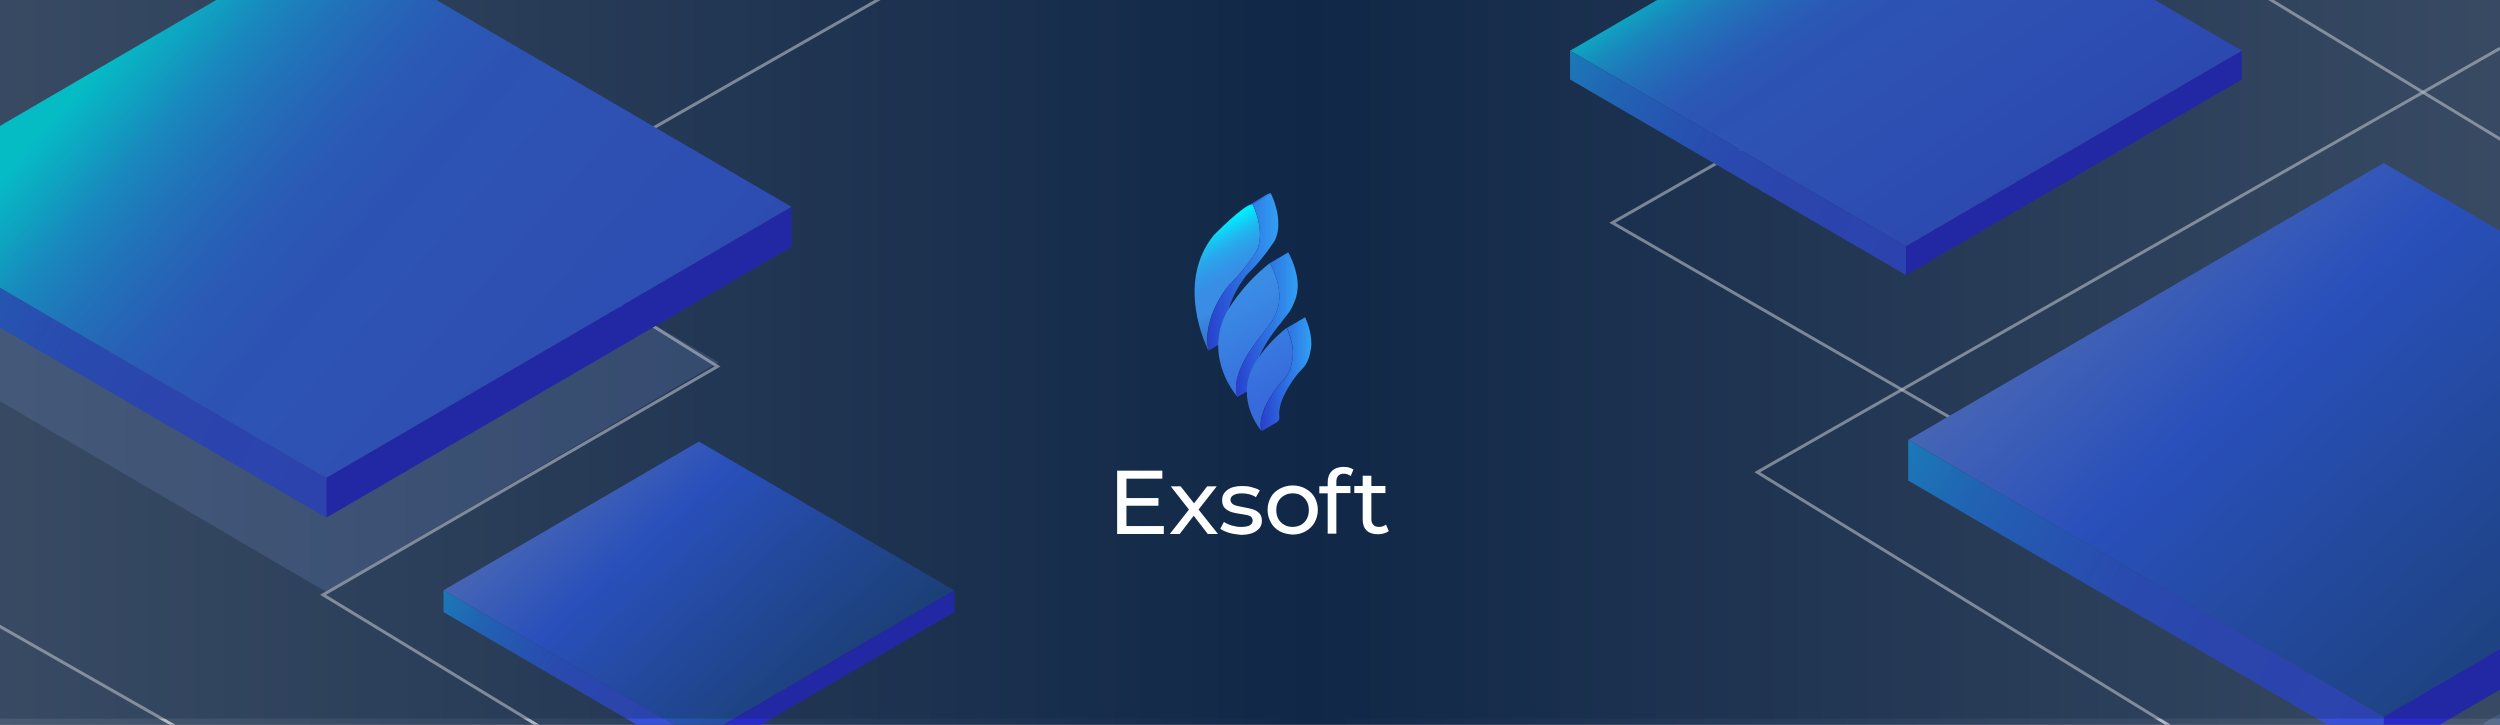 <svg width="414" height="120" viewBox="0 0 414 120" fill="none" xmlns="http://www.w3.org/2000/svg">
<rect x="0" y="0" width="414" height="120" fill="#333333" stroke="none"/>
<g clip-path="url(#clip0_2018_2433)">
<rect width="414" height="120" fill="url(#paint0_linear_2018_2433)"/>
<path opacity="0.6" d="M194.403 -28L49 54.962" stroke="white" stroke-width="0.5" stroke-miterlimit="10"/>
<path opacity="0.6" d="M414 8L291 78.197L385 136" stroke="white" stroke-width="0.5" stroke-miterlimit="10"/>
<path opacity="0.3" d="M-11 60.002L53.998 98L119 60.002L53.998 22L-11 60.002Z" fill="#839EDE"/>
<path opacity="0.3" d="M322.73 73.31L380.983 107.234L439.231 73.31L380.983 39.39L322.73 73.31Z" fill="#839EDE"/>
<path opacity="0.3" d="M411.178 119.829L529.951 189L648.725 119.829L529.951 50.659L411.178 119.829Z" fill="#839EDE"/>
<path opacity="0.6" d="M369.5 -4L499.559 74.981L407.563 128.6L99.5 126.5L53.5 98.5L118.824 60.679L31.45 6L-70 63.847L56.348 135.857" stroke="white" stroke-width="0.5" stroke-miterlimit="10"/>
<path d="M-23.029 34.261L54.026 79.138L131.085 34.261L54.026 -10.615L-23.029 34.261Z" fill="url(#paint1_linear_2018_2433)"/>
<path d="M54.026 85.736L131.085 40.859V34.262L54.026 79.139V85.736Z" fill="url(#paint2_linear_2018_2433)"/>
<path d="M-23.029 40.859L54.026 85.736V79.139L-23.029 34.262V40.859Z" fill="url(#paint3_linear_2018_2433)"/>
<path d="M73.446 97.75L115.735 122.377L158.029 97.75L115.735 73.119L73.446 97.75Z" fill="url(#paint4_linear_2018_2433)"/>
<path d="M115.735 126L158.029 101.369V97.751L115.735 122.378V126Z" fill="url(#paint5_linear_2018_2433)"/>
<path d="M73.446 101.369L115.735 126V122.378L73.446 97.751V101.369Z" fill="url(#paint6_linear_2018_2433)"/>
<path opacity="0.6" d="M345.663 -8L267 36.886L394.704 110.529" stroke="white" stroke-width="0.5" stroke-miterlimit="10"/>
<path d="M260 8.399L315.631 40.797L371.261 8.399L315.631 -24L260 8.399Z" fill="url(#paint7_linear_2018_2433)"/>
<path d="M315.631 45.559L371.262 13.16V8.399L315.631 40.798V45.559Z" fill="url(#paint8_linear_2018_2433)"/>
<path d="M260 13.16L315.631 45.559V40.798L260 8.399V13.16Z" fill="url(#paint9_linear_2018_2433)"/>
<path opacity="0.6" d="M-131 79.772L14.399 162.735" stroke="white" stroke-miterlimit="10"/>
<path d="M316 72.847L394.726 118.695L473.447 72.847L394.726 27L316 72.847Z" fill="url(#paint10_linear_2018_2433)"/>
<path d="M394.726 125.432L473.448 79.585V72.847L394.726 118.695V125.432Z" fill="url(#paint11_linear_2018_2433)"/>
<path d="M316 79.585L394.726 125.432V118.695L316 72.847V79.585Z" fill="url(#paint12_linear_2018_2433)"/>
<rect x="-9" width="432" height="119" fill="#132642" fill-opacity="0.3"/>
<path d="M207.393 33.779C207.505 34.005 209.67 38.301 208.051 41.645C207.957 41.794 206.145 44.664 203.559 47.169C203.523 47.146 198.928 52.526 200.127 58.081C199.85 57.526 194.579 46.957 200.968 38.982C201.214 38.734 205.845 34.014 207.389 33.779H207.393Z" fill="url(#paint13_linear_2018_2433)"/>
<path d="M211.679 37.221C211.679 37.176 211.679 37.127 211.679 37.082C211.679 36.982 211.679 36.888 211.679 36.788C211.679 36.739 211.674 36.689 211.67 36.639C211.67 36.617 211.67 36.599 211.67 36.576C211.67 36.549 211.67 36.522 211.67 36.495C211.665 36.396 211.656 36.296 211.648 36.197C211.643 36.129 211.634 36.066 211.625 36.003C211.625 35.985 211.625 35.962 211.621 35.944C211.621 35.926 211.621 35.908 211.616 35.89C211.603 35.786 211.589 35.683 211.571 35.579C211.563 35.516 211.549 35.457 211.54 35.394C211.54 35.371 211.531 35.344 211.527 35.322C211.527 35.299 211.518 35.281 211.518 35.258C211.495 35.141 211.473 35.028 211.451 34.915C211.442 34.879 211.433 34.843 211.424 34.812C211.415 34.776 211.406 34.739 211.397 34.703C211.388 34.658 211.375 34.608 211.366 34.563C211.339 34.455 211.312 34.351 211.281 34.252C211.281 34.238 211.272 34.22 211.267 34.207C211.267 34.207 211.267 34.198 211.267 34.193C211.227 34.053 211.187 33.922 211.146 33.792C211.142 33.774 211.137 33.76 211.133 33.746C211.111 33.679 211.093 33.62 211.07 33.557C211.048 33.494 211.026 33.422 211.003 33.358C210.994 33.34 210.99 33.322 210.985 33.304C210.95 33.196 210.909 33.101 210.874 33.006C210.86 32.97 210.847 32.93 210.833 32.898C210.833 32.889 210.824 32.88 210.82 32.871C210.811 32.844 210.797 32.821 210.789 32.794C210.757 32.713 210.721 32.636 210.695 32.564C210.681 32.532 210.672 32.505 210.659 32.478C210.65 32.456 210.641 32.433 210.632 32.411C210.618 32.384 210.614 32.37 210.601 32.347C210.569 32.28 210.542 32.221 210.52 32.172C210.507 32.144 210.498 32.126 210.489 32.108C210.462 32.054 210.444 32.018 210.435 32L207.402 33.778C207.402 33.778 207.433 33.837 207.455 33.886C207.464 33.904 207.473 33.927 207.482 33.945C207.505 33.995 207.536 34.058 207.563 34.126C207.581 34.166 207.598 34.207 207.621 34.257C207.634 34.284 207.643 34.311 207.657 34.342C207.688 34.414 207.719 34.491 207.751 34.572C207.76 34.599 207.773 34.622 207.782 34.649C207.8 34.69 207.818 34.739 207.836 34.785C207.871 34.879 207.907 34.979 207.947 35.082C207.974 35.164 208.006 35.249 208.032 35.335C208.055 35.398 208.073 35.457 208.095 35.52C208.14 35.669 208.189 35.818 208.234 35.98C208.234 35.994 208.243 36.012 208.247 36.026C208.288 36.17 208.328 36.323 208.364 36.477C208.373 36.513 208.381 36.549 208.39 36.585C208.426 36.752 208.462 36.919 208.493 37.095C208.493 37.118 208.502 37.145 208.507 37.167C208.538 37.348 208.565 37.533 208.587 37.718C208.587 37.736 208.587 37.759 208.592 37.777C208.614 37.966 208.632 38.156 208.641 38.35C208.641 38.372 208.641 38.39 208.641 38.413C208.65 38.607 208.654 38.801 208.65 38.995C208.65 39.018 208.65 39.04 208.65 39.058C208.645 39.257 208.632 39.456 208.61 39.654C208.61 39.672 208.61 39.69 208.605 39.704C208.583 39.907 208.547 40.11 208.507 40.308C208.507 40.327 208.502 40.34 208.498 40.358C208.458 40.552 208.399 40.742 208.341 40.931C208.328 40.967 208.319 41.003 208.305 41.035C208.234 41.238 208.158 41.437 208.059 41.631C207.965 41.78 206.153 44.65 203.567 47.155C203.567 47.155 203.545 47.173 203.518 47.204C203.509 47.213 203.505 47.222 203.496 47.231C203.464 47.263 203.429 47.308 203.384 47.362C203.375 47.376 203.366 47.38 203.357 47.394C203.299 47.466 203.232 47.547 203.16 47.647C203.142 47.669 203.124 47.696 203.107 47.719C203.044 47.804 202.972 47.899 202.901 48.003C202.878 48.035 202.856 48.066 202.834 48.098C202.74 48.233 202.641 48.373 202.538 48.531C202.52 48.558 202.503 48.585 202.485 48.612C202.426 48.703 202.368 48.793 202.306 48.892C202.288 48.919 202.27 48.951 202.256 48.978C202.113 49.208 201.966 49.452 201.818 49.718C201.809 49.736 201.796 49.754 201.787 49.772C201.63 50.052 201.478 50.354 201.326 50.67C201.308 50.706 201.29 50.738 201.272 50.779C201.25 50.824 201.236 50.873 201.214 50.914C201.062 51.239 200.919 51.582 200.784 51.938C200.767 51.979 200.749 52.02 200.735 52.06C200.731 52.074 200.726 52.092 200.717 52.11C200.65 52.299 200.588 52.493 200.525 52.692C200.489 52.8 200.453 52.9 200.422 53.008C200.422 53.017 200.418 53.031 200.413 53.039C200.4 53.089 200.386 53.143 200.373 53.193C200.324 53.378 200.27 53.559 200.23 53.748C200.216 53.807 200.207 53.865 200.194 53.924C200.18 53.987 200.167 54.05 200.154 54.114C200.136 54.195 200.118 54.276 200.104 54.357C200.073 54.533 200.046 54.709 200.024 54.89C200.024 54.917 200.019 54.94 200.015 54.967C200.015 54.994 200.01 55.016 200.006 55.043C199.997 55.138 199.984 55.233 199.975 55.332C199.961 55.468 199.957 55.603 199.948 55.738C199.948 55.819 199.943 55.896 199.943 55.977C199.943 55.991 199.943 56.009 199.943 56.023C199.943 56.045 199.943 56.068 199.943 56.09C199.943 56.208 199.943 56.325 199.943 56.442C199.943 56.542 199.952 56.636 199.957 56.736C199.961 56.835 199.97 56.93 199.979 57.029C199.988 57.124 199.997 57.214 200.01 57.309C200.019 57.395 200.033 57.48 200.046 57.566C200.06 57.652 200.073 57.738 200.091 57.823C200.104 57.904 200.122 57.986 200.14 58.067L203.174 56.289C203.098 55.941 203.048 55.594 203.013 55.251C202.981 54.912 202.968 54.578 202.972 54.245C202.972 54.231 202.972 54.213 202.972 54.199C202.977 53.883 202.999 53.572 203.035 53.265C203.035 53.238 203.039 53.215 203.044 53.188C203.08 52.9 203.124 52.615 203.178 52.336C203.192 52.272 203.205 52.209 203.214 52.146C203.268 51.898 203.326 51.659 203.393 51.419C203.406 51.37 203.42 51.316 203.433 51.266C203.469 51.149 203.509 51.036 203.545 50.918C203.608 50.724 203.67 50.526 203.737 50.336C203.76 50.278 203.782 50.223 203.804 50.165C203.939 49.808 204.082 49.47 204.234 49.145C204.27 49.064 204.31 48.978 204.346 48.897C204.498 48.585 204.65 48.278 204.807 47.998C204.816 47.98 204.825 47.962 204.838 47.944C204.986 47.678 205.133 47.43 205.276 47.2C205.353 47.073 205.433 46.952 205.509 46.834C205.527 46.807 205.545 46.78 205.563 46.753C205.666 46.595 205.764 46.451 205.858 46.32C205.88 46.284 205.903 46.257 205.93 46.22C206.001 46.121 206.073 46.026 206.135 45.941C206.153 45.918 206.176 45.891 206.194 45.864C206.27 45.769 206.337 45.683 206.39 45.611C206.404 45.598 206.408 45.589 206.422 45.575C206.467 45.521 206.502 45.48 206.529 45.444C206.538 45.435 206.547 45.422 206.556 45.417C206.583 45.386 206.605 45.367 206.605 45.367C209.191 42.863 210.999 39.992 211.097 39.844C211.106 39.825 211.115 39.807 211.12 39.794C211.191 39.645 211.254 39.492 211.308 39.338C211.316 39.306 211.325 39.275 211.339 39.248C211.352 39.212 211.361 39.176 211.375 39.144C211.393 39.081 211.415 39.022 211.437 38.959C211.473 38.842 211.5 38.724 211.527 38.607C211.527 38.593 211.527 38.584 211.536 38.571C211.536 38.553 211.54 38.539 211.545 38.521C211.563 38.44 211.58 38.354 211.594 38.273C211.612 38.169 211.625 38.066 211.639 37.962C211.639 37.948 211.639 37.93 211.643 37.916C211.643 37.898 211.643 37.885 211.648 37.867C211.656 37.795 211.665 37.727 211.67 37.655C211.679 37.556 211.683 37.456 211.688 37.357C211.688 37.325 211.688 37.298 211.688 37.267C211.688 37.244 211.688 37.221 211.688 37.203L211.679 37.221Z" fill="url(#paint14_linear_2018_2433)"/>
<path d="M210.296 43.568C210.421 43.789 212.788 48.013 211.455 51.443C210.52 53.853 210.162 53.645 209.084 55.279C208.802 55.599 203.482 61.728 204.936 65.735C204.659 65.415 199.375 59.336 203.008 51.939C203.129 51.709 205.455 47.336 210.296 43.559V43.568Z" fill="url(#paint15_linear_2018_2433)"/>
<path d="M214.892 47.664C214.892 47.57 214.896 47.479 214.896 47.385C214.896 47.29 214.896 47.2 214.896 47.109C214.896 47.087 214.896 47.06 214.896 47.037C214.896 47.019 214.896 47.001 214.896 46.983C214.896 46.929 214.896 46.879 214.887 46.825C214.883 46.73 214.874 46.635 214.865 46.545C214.861 46.495 214.852 46.441 214.847 46.392C214.847 46.369 214.847 46.351 214.838 46.328C214.838 46.301 214.834 46.279 214.829 46.252C214.816 46.153 214.802 46.058 214.789 45.959C214.78 45.886 214.767 45.819 214.753 45.751C214.753 45.733 214.749 45.715 214.744 45.697C214.744 45.683 214.74 45.665 214.735 45.652C214.713 45.543 214.695 45.435 214.668 45.331C214.655 45.273 214.641 45.214 214.628 45.151C214.623 45.124 214.615 45.096 214.61 45.069C214.606 45.047 214.601 45.02 214.592 44.997C214.561 44.871 214.529 44.749 214.494 44.632C214.489 44.609 214.48 44.587 214.471 44.564C214.458 44.523 214.449 44.483 214.436 44.442C214.418 44.374 214.395 44.307 214.377 44.243C214.359 44.185 214.342 44.131 214.324 44.077C214.306 44.018 214.288 43.964 214.266 43.905C214.257 43.873 214.243 43.842 214.234 43.81C214.212 43.747 214.189 43.693 214.167 43.63C214.14 43.553 214.109 43.476 214.082 43.4C214.073 43.377 214.064 43.35 214.055 43.332C214.042 43.291 214.024 43.26 214.011 43.224C213.957 43.093 213.908 42.971 213.854 42.853C213.845 42.826 213.832 42.799 213.818 42.772C213.805 42.745 213.796 42.727 213.787 42.7C213.756 42.637 213.729 42.578 213.702 42.515C213.675 42.461 213.653 42.407 213.626 42.357C213.599 42.303 213.577 42.258 213.554 42.213C213.541 42.186 213.527 42.154 213.514 42.131C213.505 42.113 213.5 42.104 213.492 42.091C213.46 42.032 213.438 41.992 213.415 41.946C213.402 41.924 213.393 41.906 213.384 41.888C213.357 41.838 213.339 41.806 213.33 41.793L210.297 43.571C210.297 43.571 210.324 43.621 210.351 43.67C210.36 43.684 210.369 43.706 210.378 43.72C210.4 43.761 210.427 43.81 210.458 43.869C210.476 43.905 210.498 43.946 210.516 43.986C210.539 44.031 210.565 44.081 210.588 44.135C210.61 44.185 210.637 44.239 210.664 44.293C210.691 44.352 210.718 44.41 210.749 44.478C210.771 44.528 210.794 44.582 210.816 44.632C210.865 44.749 210.919 44.871 210.973 45.002C210.995 45.06 211.022 45.119 211.044 45.182C211.071 45.254 211.102 45.336 211.129 45.412C211.161 45.503 211.196 45.593 211.228 45.688C211.246 45.742 211.263 45.8 211.286 45.859C211.326 45.977 211.362 46.098 211.402 46.225C211.416 46.265 211.429 46.306 211.438 46.351C211.487 46.518 211.532 46.685 211.572 46.861C211.577 46.888 211.586 46.915 211.59 46.942C211.63 47.123 211.671 47.303 211.706 47.488C211.706 47.506 211.711 47.525 211.715 47.547C211.747 47.737 211.778 47.926 211.8 48.125C211.8 48.147 211.805 48.165 211.809 48.188C211.832 48.382 211.845 48.581 211.854 48.779C211.854 48.797 211.854 48.815 211.854 48.833C211.863 49.045 211.863 49.258 211.854 49.47C211.854 49.474 211.854 49.479 211.854 49.483C211.845 49.691 211.827 49.903 211.796 50.11C211.796 50.133 211.791 50.151 211.787 50.174C211.76 50.368 211.72 50.566 211.671 50.76C211.662 50.787 211.657 50.819 211.648 50.846C211.595 51.049 211.532 51.257 211.451 51.455C211.38 51.64 211.313 51.803 211.25 51.961C211.232 52.006 211.214 52.047 211.196 52.092C211.147 52.204 211.102 52.308 211.058 52.407C211.04 52.444 211.026 52.475 211.008 52.511C210.941 52.651 210.879 52.778 210.816 52.89C210.803 52.913 210.789 52.935 210.776 52.958C210.718 53.062 210.664 53.152 210.61 53.242C210.601 53.256 210.592 53.27 210.583 53.283C210.534 53.36 210.485 53.437 210.436 53.504C210.422 53.522 210.413 53.536 210.4 53.554C210.36 53.608 210.324 53.662 210.284 53.712C210.266 53.734 210.248 53.757 210.234 53.775C210.199 53.82 210.163 53.865 210.127 53.91C210.109 53.933 210.091 53.956 210.073 53.974C210.029 54.028 209.984 54.082 209.935 54.141C209.876 54.208 209.818 54.28 209.756 54.357C209.742 54.375 209.724 54.398 209.711 54.416C209.666 54.47 209.621 54.529 209.572 54.592C209.55 54.619 209.527 54.651 209.51 54.678C209.465 54.741 209.416 54.804 209.366 54.872C209.344 54.903 209.322 54.93 209.299 54.962C209.228 55.061 209.156 55.169 209.076 55.291C209.058 55.309 209.026 55.346 208.982 55.4C208.964 55.418 208.946 55.445 208.923 55.467C208.883 55.512 208.843 55.562 208.789 55.625C208.762 55.661 208.731 55.697 208.7 55.734C208.646 55.801 208.588 55.873 208.525 55.95C208.485 56 208.445 56.05 208.404 56.104C208.337 56.189 208.27 56.275 208.199 56.37C208.149 56.433 208.105 56.492 208.055 56.559C207.979 56.663 207.899 56.772 207.814 56.884C207.765 56.952 207.715 57.02 207.662 57.092C207.559 57.236 207.456 57.385 207.349 57.543C207.313 57.593 207.281 57.638 207.246 57.692C207.111 57.895 206.973 58.103 206.839 58.319C206.839 58.329 206.83 58.333 206.825 58.342C206.646 58.626 206.467 58.929 206.293 59.236C206.244 59.321 206.203 59.407 206.154 59.488C206.024 59.723 205.903 59.962 205.787 60.206C205.756 60.269 205.725 60.323 205.693 60.386C205.671 60.432 205.657 60.477 205.635 60.526C205.523 60.775 205.416 61.023 205.322 61.276C205.295 61.343 205.264 61.406 205.237 61.474C205.228 61.497 205.223 61.519 205.214 61.542C205.183 61.627 205.161 61.709 205.129 61.794C205.085 61.93 205.036 62.061 204.995 62.196C204.977 62.259 204.964 62.318 204.946 62.381C204.933 62.435 204.919 62.485 204.906 62.539C204.892 62.598 204.874 62.657 204.861 62.72C204.83 62.864 204.798 63.008 204.772 63.153C204.763 63.198 204.758 63.243 204.749 63.293C204.749 63.311 204.745 63.329 204.74 63.343C204.736 63.379 204.727 63.415 204.722 63.451C204.709 63.55 204.7 63.649 204.691 63.744C204.687 63.821 204.682 63.893 204.678 63.97C204.678 64.033 204.678 64.096 204.673 64.155C204.673 64.155 204.673 64.155 204.673 64.159C204.673 64.159 204.673 64.164 204.673 64.168C204.673 64.236 204.673 64.299 204.673 64.367C204.673 64.426 204.673 64.484 204.682 64.543C204.682 64.593 204.687 64.638 204.691 64.687C204.695 64.737 204.7 64.782 204.704 64.827C204.709 64.872 204.718 64.922 204.722 64.967C204.722 64.967 204.722 64.967 204.722 64.972C204.731 65.017 204.736 65.062 204.745 65.103C204.754 65.143 204.763 65.188 204.772 65.229C204.78 65.269 204.789 65.31 204.798 65.351C204.807 65.391 204.821 65.432 204.83 65.473C204.843 65.513 204.852 65.554 204.866 65.594C204.879 65.635 204.892 65.676 204.906 65.712C204.906 65.725 204.915 65.734 204.919 65.748L207.953 63.97C207.863 63.722 207.796 63.46 207.756 63.198C207.715 62.932 207.698 62.661 207.702 62.386C207.702 62.12 207.729 61.849 207.769 61.573C207.769 61.555 207.774 61.537 207.778 61.524C207.814 61.276 207.868 61.023 207.935 60.775C207.948 60.72 207.962 60.671 207.975 60.617C208.029 60.423 208.091 60.228 208.158 60.03C208.185 59.949 208.212 59.863 208.243 59.782C208.275 59.691 208.315 59.601 208.351 59.511C208.449 59.258 208.552 59.01 208.664 58.762C208.713 58.654 208.762 58.55 208.816 58.446C208.932 58.202 209.058 57.963 209.183 57.728C209.228 57.643 209.272 57.557 209.322 57.471C209.496 57.164 209.671 56.862 209.85 56.578C209.993 56.352 210.131 56.135 210.27 55.928C210.306 55.878 210.337 55.828 210.373 55.779C210.48 55.625 210.583 55.472 210.686 55.327C210.735 55.255 210.785 55.192 210.834 55.124C210.914 55.011 210.999 54.899 211.076 54.795C211.125 54.727 211.174 54.664 211.219 54.605C211.29 54.511 211.362 54.42 211.424 54.339C211.465 54.285 211.51 54.231 211.545 54.186C211.608 54.109 211.666 54.037 211.72 53.969C211.751 53.928 211.787 53.888 211.814 53.856C211.863 53.793 211.908 53.739 211.948 53.694C211.966 53.676 211.988 53.649 212.002 53.63C212.046 53.576 212.082 53.536 212.1 53.518C212.181 53.4 212.252 53.292 212.324 53.188C212.346 53.157 212.369 53.125 212.391 53.098C212.44 53.03 212.485 52.967 212.534 52.904C212.556 52.872 212.579 52.845 212.601 52.818C212.646 52.76 212.691 52.701 212.735 52.647C212.753 52.624 212.767 52.606 212.785 52.584C212.838 52.516 212.896 52.448 212.946 52.385C212.999 52.322 213.049 52.259 213.098 52.2C213.116 52.177 213.129 52.159 213.147 52.137C213.183 52.092 213.219 52.047 213.254 52.001C213.272 51.979 213.29 51.956 213.304 51.934C213.344 51.884 213.38 51.83 213.42 51.776C213.433 51.758 213.442 51.744 213.456 51.731C213.505 51.663 213.554 51.586 213.603 51.509C213.603 51.509 213.608 51.5 213.612 51.496C213.617 51.487 213.621 51.478 213.63 51.469C213.684 51.383 213.738 51.288 213.796 51.184C213.809 51.162 213.823 51.139 213.836 51.117C213.899 50.999 213.961 50.873 214.028 50.733C214.033 50.724 214.037 50.715 214.042 50.702C214.051 50.679 214.064 50.652 214.073 50.629C214.118 50.53 214.167 50.426 214.212 50.313C214.23 50.273 214.248 50.228 214.266 50.187C214.333 50.034 214.4 49.867 214.471 49.682C214.48 49.655 214.494 49.623 214.503 49.596C214.552 49.47 214.592 49.343 214.628 49.212C214.641 49.167 214.65 49.117 214.664 49.072C214.673 49.045 214.677 49.018 214.686 48.987C214.695 48.951 214.708 48.914 214.713 48.878C214.735 48.77 214.758 48.666 214.776 48.558C214.785 48.508 214.789 48.454 214.798 48.4C214.798 48.377 214.802 48.359 214.807 48.337C214.807 48.31 214.816 48.283 214.82 48.256C214.834 48.161 214.843 48.062 214.852 47.967C214.861 47.881 214.865 47.795 214.87 47.709C214.87 47.709 214.87 47.7 214.87 47.696V47.687L214.892 47.664Z" fill="url(#paint16_linear_2018_2433)"/>
<path d="M206.565 34.126L209.599 32.347C209.925 32.158 210.207 32.032 210.426 32L207.393 33.778C207.174 33.81 206.887 33.936 206.565 34.126Z" fill="url(#paint17_linear_2018_2433)"/>
<path d="M206.565 34.125L209.599 32.347C209.813 32.221 210.01 32.126 210.18 32.062L207.147 33.841C206.977 33.904 206.78 33.999 206.565 34.125Z" fill="url(#paint18_linear_2018_2433)"/>
<path d="M207.147 33.842L210.18 32.064C210.243 32.041 210.306 32.023 210.359 32.01L207.326 33.788C207.268 33.801 207.21 33.819 207.147 33.842Z" fill="url(#paint19_linear_2018_2433)"/>
<path d="M207.326 33.792L210.36 32.014C210.36 32.014 210.404 32.005 210.427 32L207.393 33.778C207.393 33.778 207.349 33.787 207.326 33.792Z" fill="url(#paint20_linear_2018_2433)"/>
<path d="M213.057 54.318C213.124 54.462 214.413 57.17 214.046 59.426C213.643 61.782 213.106 62.36 212.136 63.334C212.104 63.316 207.831 68.312 208.928 71.381C208.713 71.133 204.65 66.457 207.456 60.767C207.55 60.586 209.326 57.201 213.053 54.313L213.057 54.318Z" fill="url(#paint21_linear_2018_2433)"/>
<path d="M217.147 56.759C217.147 56.709 217.147 56.655 217.147 56.605C217.147 56.529 217.142 56.452 217.138 56.375C217.138 56.371 217.138 56.366 217.138 56.357C217.138 56.348 217.138 56.339 217.138 56.325C217.138 56.262 217.129 56.199 217.124 56.136C217.12 56.068 217.111 56.001 217.102 55.937C217.102 55.928 217.102 55.919 217.102 55.91C217.102 55.906 217.102 55.901 217.102 55.892C217.093 55.806 217.079 55.716 217.066 55.63C217.062 55.599 217.053 55.563 217.048 55.531C217.044 55.5 217.039 55.472 217.035 55.441C217.03 55.409 217.026 55.382 217.021 55.351C217.003 55.265 216.986 55.179 216.968 55.093C216.968 55.084 216.968 55.075 216.963 55.066C216.963 55.066 216.963 55.062 216.963 55.057C216.941 54.949 216.914 54.845 216.892 54.741C216.892 54.728 216.883 54.714 216.883 54.701C216.869 54.656 216.86 54.611 216.847 54.561C216.833 54.507 216.82 54.448 216.802 54.398C216.798 54.38 216.793 54.362 216.784 54.344C216.766 54.277 216.744 54.213 216.726 54.15C216.713 54.11 216.704 54.069 216.69 54.028C216.686 54.015 216.681 54.001 216.677 53.988C216.637 53.857 216.592 53.73 216.552 53.618C216.552 53.618 216.552 53.613 216.552 53.609C216.502 53.464 216.453 53.333 216.404 53.212C216.399 53.198 216.395 53.184 216.39 53.171C216.381 53.153 216.377 53.139 216.373 53.126C216.35 53.076 216.332 53.026 216.314 52.981C216.301 52.95 216.288 52.918 216.279 52.891C216.261 52.846 216.243 52.81 216.229 52.774C216.22 52.76 216.216 52.738 216.207 52.724C216.207 52.72 216.207 52.715 216.203 52.711C216.194 52.688 216.185 52.67 216.176 52.652C216.149 52.593 216.131 52.553 216.122 52.539L213.089 54.317C213.089 54.317 213.115 54.371 213.138 54.425C213.147 54.448 213.156 54.466 213.169 54.493C213.178 54.511 213.187 54.534 213.196 54.552C213.214 54.588 213.227 54.629 213.25 54.674C213.259 54.701 213.272 54.732 213.285 54.76C213.303 54.805 213.326 54.854 213.344 54.908C213.353 54.935 213.366 54.967 213.379 54.994C213.429 55.116 213.478 55.247 213.527 55.396C213.567 55.513 213.612 55.639 213.652 55.77C213.67 55.82 213.684 55.874 213.702 55.928C213.724 55.996 213.742 56.059 213.76 56.127C213.778 56.199 213.8 56.271 213.818 56.343C213.831 56.393 213.845 56.438 213.854 56.488C213.885 56.605 213.912 56.727 213.939 56.849C213.939 56.858 213.939 56.867 213.943 56.876C213.965 56.989 213.988 57.106 214.01 57.224C214.015 57.255 214.019 57.282 214.024 57.314C214.046 57.436 214.064 57.562 214.077 57.688C214.077 57.697 214.077 57.706 214.077 57.715C214.091 57.846 214.104 57.973 214.113 58.104C214.113 58.113 214.113 58.126 214.113 58.135C214.122 58.271 214.127 58.401 214.127 58.537C214.127 58.55 214.127 58.564 214.127 58.577C214.127 58.708 214.122 58.844 214.113 58.975C214.113 58.988 214.113 58.997 214.113 59.011C214.104 59.151 214.086 59.291 214.064 59.426C214.064 59.439 214.059 59.453 214.055 59.467C214.01 59.737 213.961 59.986 213.907 60.211C213.907 60.211 213.907 60.22 213.907 60.225C213.867 60.405 213.822 60.572 213.778 60.73C213.769 60.762 213.76 60.789 213.751 60.82C213.71 60.96 213.666 61.096 213.621 61.222C213.612 61.245 213.603 61.263 213.599 61.285C213.549 61.412 213.5 61.533 213.451 61.646C213.451 61.655 213.447 61.66 213.442 61.669C213.366 61.831 213.285 61.976 213.2 62.116C213.2 62.116 213.196 62.125 213.191 62.129C213.053 62.346 212.905 62.54 212.735 62.729C212.726 62.738 212.717 62.747 212.713 62.757C212.543 62.946 212.359 63.131 212.158 63.339C212.158 63.339 212.136 63.357 212.109 63.388C212.1 63.397 212.086 63.411 212.077 63.424C212.051 63.452 212.024 63.488 211.988 63.528C211.97 63.551 211.948 63.578 211.925 63.605C211.885 63.65 211.845 63.7 211.8 63.758C211.773 63.794 211.742 63.831 211.711 63.871C211.661 63.934 211.612 63.998 211.558 64.07C211.523 64.115 211.487 64.165 211.451 64.214C211.393 64.291 211.33 64.377 211.268 64.462C211.232 64.512 211.196 64.562 211.156 64.616C211.08 64.724 210.999 64.841 210.919 64.959C210.892 64.999 210.865 65.035 210.838 65.081C210.731 65.239 210.623 65.401 210.516 65.573C210.516 65.577 210.512 65.582 210.507 65.586C210.364 65.816 210.221 66.055 210.082 66.304C210.042 66.371 210.006 66.439 209.97 66.507C209.863 66.701 209.764 66.899 209.666 67.103C209.639 67.152 209.612 67.202 209.59 67.251C209.576 67.278 209.567 67.31 209.554 67.337C209.442 67.581 209.335 67.829 209.241 68.082C209.236 68.1 209.227 68.118 209.219 68.131C209.219 68.131 209.219 68.136 209.219 68.141C209.21 68.168 209.201 68.195 209.192 68.222C209.133 68.384 209.08 68.547 209.031 68.709C209.022 68.736 209.017 68.759 209.013 68.786C209.004 68.822 208.995 68.858 208.986 68.89C208.968 68.962 208.946 69.038 208.928 69.111C208.901 69.219 208.878 69.327 208.861 69.436C208.861 69.449 208.861 69.467 208.852 69.481C208.852 69.494 208.852 69.503 208.847 69.517C208.838 69.571 208.829 69.625 208.825 69.679C208.816 69.756 208.807 69.833 208.802 69.909C208.802 69.964 208.793 70.018 208.793 70.067C208.793 70.09 208.793 70.117 208.793 70.14C208.793 70.144 208.793 70.153 208.793 70.158C208.793 70.18 208.793 70.203 208.793 70.221C208.793 70.275 208.793 70.325 208.793 70.379C208.793 70.419 208.793 70.456 208.798 70.496C208.798 70.532 208.802 70.568 208.807 70.605C208.807 70.641 208.816 70.677 208.82 70.713C208.82 70.735 208.825 70.754 208.829 70.776C208.829 70.776 208.829 70.781 208.829 70.785C208.829 70.799 208.829 70.808 208.834 70.821C208.838 70.857 208.843 70.889 208.852 70.925C208.856 70.957 208.865 70.984 208.87 71.015C208.874 71.047 208.883 71.074 208.892 71.106C208.901 71.137 208.905 71.164 208.914 71.196C208.923 71.227 208.932 71.254 208.941 71.281C208.95 71.309 208.959 71.34 208.968 71.367C208.968 71.367 208.968 71.376 208.968 71.381L211.438 69.932C211.755 69.747 211.912 69.382 211.863 69.016C211.863 69.016 211.863 69.016 211.863 69.011C211.863 69.011 211.863 69.007 211.863 69.002C211.836 68.804 211.827 68.596 211.831 68.384C211.831 68.38 211.831 68.371 211.831 68.366C211.836 68.159 211.858 67.951 211.894 67.739C211.894 67.73 211.894 67.716 211.898 67.707C211.93 67.509 211.975 67.315 212.028 67.112C212.037 67.075 212.046 67.039 212.055 67.008C212.109 66.823 212.167 66.633 212.234 66.444C212.243 66.416 212.252 66.389 212.261 66.362C212.27 66.34 212.279 66.322 212.288 66.299C212.382 66.051 212.489 65.803 212.601 65.559C212.637 65.478 212.677 65.401 212.713 65.324C212.811 65.121 212.914 64.923 213.017 64.729C213.053 64.661 213.089 64.593 213.129 64.526C213.268 64.277 213.411 64.034 213.558 63.803C213.67 63.627 213.778 63.461 213.885 63.298C213.916 63.253 213.943 63.212 213.974 63.167C214.055 63.054 214.131 62.937 214.207 62.833C214.247 62.775 214.288 62.725 214.323 62.671C214.386 62.585 214.444 62.504 214.502 62.427C214.543 62.377 214.578 62.328 214.614 62.278C214.668 62.21 214.717 62.143 214.762 62.084C214.793 62.043 214.825 62.003 214.851 61.971C214.896 61.913 214.936 61.863 214.977 61.818C214.999 61.791 215.021 61.764 215.039 61.741C215.075 61.7 215.106 61.664 215.129 61.637C215.138 61.624 215.156 61.61 215.16 61.601C215.187 61.569 215.209 61.551 215.209 61.551C215.411 61.348 215.594 61.159 215.764 60.969C215.773 60.96 215.782 60.951 215.786 60.942C215.952 60.753 216.104 60.559 216.243 60.342C216.243 60.342 216.243 60.342 216.247 60.337C216.247 60.337 216.247 60.337 216.247 60.333C216.332 60.198 216.413 60.049 216.489 59.886C216.489 59.886 216.489 59.886 216.489 59.882C216.489 59.877 216.493 59.868 216.498 59.864C216.552 59.751 216.601 59.633 216.645 59.507C216.65 59.494 216.659 59.48 216.663 59.467C216.663 59.458 216.668 59.448 216.672 59.444C216.717 59.318 216.762 59.187 216.802 59.047C216.802 59.033 216.811 59.024 216.815 59.011C216.82 58.993 216.824 58.975 216.829 58.956C216.874 58.799 216.918 58.632 216.959 58.451C216.959 58.451 216.959 58.447 216.959 58.442C217.008 58.216 217.057 57.968 217.106 57.702C217.106 57.693 217.106 57.688 217.106 57.679C217.106 57.67 217.106 57.661 217.106 57.657C217.115 57.594 217.124 57.53 217.133 57.467C217.142 57.4 217.147 57.336 217.151 57.269C217.151 57.26 217.151 57.251 217.151 57.242C217.151 57.228 217.151 57.219 217.151 57.206C217.151 57.156 217.16 57.106 217.16 57.057C217.16 56.984 217.164 56.912 217.164 56.84C217.164 56.831 217.164 56.822 217.164 56.813C217.164 56.799 217.164 56.786 217.164 56.772L217.147 56.759Z" fill="url(#paint22_linear_2018_2433)"/>
<path d="M192.727 87.109V88.426H185V77.947H192.481V79.265H186.539V82.483H191.841V83.751H186.539V87.113H192.731L192.727 87.109Z" fill="white"/>
<path d="M200.006 88.427L197.68 85.404L195.353 88.427H193.72L196.892 84.384L193.872 80.534H195.505L197.733 83.359L199.912 80.534H201.496L198.476 84.384L201.698 88.427H200.015H200.006Z" fill="white"/>
<path d="M203.522 88.233C202.927 88.039 202.431 87.845 202.086 87.551L202.681 86.432C203.026 86.676 203.473 86.87 203.97 87.019C204.466 87.163 204.959 87.262 205.504 87.262C206.793 87.262 207.437 86.919 207.437 86.188C207.437 85.945 207.339 85.751 207.191 85.602C207.043 85.457 206.793 85.358 206.547 85.308C206.301 85.259 205.903 85.164 205.455 85.114C204.811 85.015 204.265 84.92 203.871 84.771C203.473 84.627 203.129 84.428 202.833 84.139C202.538 83.846 202.386 83.408 202.386 82.822C202.386 82.091 202.681 81.553 203.276 81.116C203.871 80.678 204.712 80.484 205.701 80.484C206.247 80.484 206.793 80.534 207.285 80.678C207.831 80.822 208.274 80.971 208.623 81.215L207.979 82.334C207.334 81.897 206.542 81.702 205.652 81.702C205.057 81.702 204.56 81.802 204.265 81.996C203.921 82.19 203.768 82.433 203.768 82.776C203.768 83.02 203.867 83.214 204.064 83.408C204.261 83.602 204.462 83.652 204.757 83.751C205.003 83.801 205.401 83.896 205.898 83.995C206.542 84.094 207.088 84.239 207.482 84.338C207.88 84.482 208.225 84.681 208.52 84.97C208.815 85.263 208.967 85.701 208.967 86.238C208.967 86.969 208.672 87.506 208.028 87.944C207.383 88.382 206.542 88.576 205.5 88.576C204.757 88.476 204.162 88.431 203.518 88.233H203.522Z" fill="white"/>
<path d="M211.943 87.99C211.299 87.647 210.802 87.159 210.457 86.527C210.113 85.895 209.912 85.21 209.912 84.433C209.912 83.657 210.108 82.971 210.457 82.339C210.802 81.707 211.299 81.265 211.943 80.927C212.587 80.584 213.281 80.39 214.073 80.39C214.864 80.39 215.607 80.584 216.202 80.927C216.846 81.27 217.343 81.757 217.688 82.339C218.032 82.971 218.233 83.657 218.233 84.433C218.233 85.21 218.037 85.895 217.688 86.527C217.343 87.159 216.846 87.601 216.202 87.99C215.558 88.332 214.864 88.527 214.073 88.527C213.281 88.477 212.587 88.332 211.943 87.99ZM215.459 86.915C215.858 86.672 216.202 86.329 216.399 85.941C216.645 85.503 216.744 85.016 216.744 84.478C216.744 83.941 216.645 83.454 216.399 83.016C216.153 82.578 215.853 82.285 215.459 82.041C215.061 81.798 214.569 81.698 214.073 81.698C213.576 81.698 213.084 81.798 212.686 82.041C212.287 82.285 211.943 82.578 211.697 83.016C211.451 83.454 211.352 83.941 211.352 84.478C211.352 85.016 211.451 85.503 211.697 85.941C211.943 86.378 212.243 86.672 212.686 86.915C213.084 87.159 213.576 87.258 214.073 87.258C214.569 87.258 215.061 87.114 215.459 86.915Z" fill="white"/>
<path d="M221.302 79.797V80.478H223.629V81.647H221.302V88.376H219.866V81.697H218.479V80.528H219.866V79.847C219.866 79.066 220.112 78.434 220.56 77.996C221.007 77.559 221.701 77.315 222.492 77.315C222.837 77.315 223.137 77.365 223.383 77.414C223.678 77.513 223.929 77.608 224.126 77.757L223.678 78.831C223.334 78.588 222.985 78.443 222.537 78.443C221.745 78.443 221.298 78.881 221.298 79.806L221.302 79.797Z" fill="white"/>
<path d="M229.969 87.94C229.773 88.134 229.473 88.233 229.178 88.328C228.882 88.427 228.533 88.472 228.189 88.472C227.397 88.472 226.753 88.278 226.305 87.84C225.858 87.403 225.661 86.816 225.661 85.99V81.653H224.274V80.484H225.661V78.778H227.097V80.484H229.424V81.653H227.097V85.94C227.097 86.378 227.196 86.721 227.442 86.915C227.638 87.159 227.987 87.258 228.381 87.258C228.829 87.258 229.222 87.114 229.522 86.87L229.969 87.944V87.94Z" fill="white"/>
</g>
<defs>
<linearGradient id="paint0_linear_2018_2433" x1="3.77856e-07" y1="60" x2="414" y2="60" gradientUnits="userSpaceOnUse">
<stop stop-color="#495A72"/>
<stop offset="0.524" stop-color="#10284A"/>
<stop offset="1" stop-color="#495A72"/>
</linearGradient>
<linearGradient id="paint1_linear_2018_2433" x1="25.285" y1="-9.428" x2="148.378" y2="96.844" gradientUnits="userSpaceOnUse">
<stop offset="0.04" stop-color="#00FCFE"/>
<stop offset="0.09" stop-color="#0FD4F7"/>
<stop offset="0.13" stop-color="#1CB2F2"/>
<stop offset="0.18" stop-color="#2796ED"/>
<stop offset="0.23" stop-color="#2F80E9"/>
<stop offset="0.28" stop-color="#3570E7"/>
<stop offset="0.35" stop-color="#3867E5"/>
<stop offset="0.44" stop-color="#3A65E5"/>
<stop offset="1" stop-color="#3751DC"/>
</linearGradient>
<linearGradient id="paint2_linear_2018_2433" x1="-302.919" y1="290.262" x2="-380.313" y2="334.56" gradientUnits="userSpaceOnUse">
<stop stop-color="#292ACD"/>
<stop offset="1" stop-color="#3272F3"/>
</linearGradient>
<linearGradient id="paint3_linear_2018_2433" x1="-47.916" y1="23.403" x2="54.026" y2="81.225" gradientUnits="userSpaceOnUse">
<stop stop-color="#00FFFF"/>
<stop offset="0.06" stop-color="#0ADEF8"/>
<stop offset="0.15" stop-color="#16B8F0"/>
<stop offset="0.25" stop-color="#2098E9"/>
<stop offset="0.35" stop-color="#287DE4"/>
<stop offset="0.47" stop-color="#2F69E0"/>
<stop offset="0.59" stop-color="#335ADD"/>
<stop offset="0.75" stop-color="#3652DB"/>
<stop offset="1" stop-color="#3750DB"/>
</linearGradient>
<linearGradient id="paint4_linear_2018_2433" x1="87.413" y1="63.911" x2="138.247" y2="119.842" gradientUnits="userSpaceOnUse">
<stop offset="0.04" stop-color="#7E98E0"/>
<stop offset="0.425" stop-color="#3362EF"/>
<stop offset="1" stop-color="#1E4983"/>
</linearGradient>
<linearGradient id="paint5_linear_2018_2433" x1="-242.625" y1="332.84" x2="-285.099" y2="357.151" gradientUnits="userSpaceOnUse">
<stop stop-color="#292ACD"/>
<stop offset="1" stop-color="#3272F3"/>
</linearGradient>
<linearGradient id="paint6_linear_2018_2433" x1="59.788" y1="91.79" x2="115.736" y2="123.523" gradientUnits="userSpaceOnUse">
<stop stop-color="#00FFFF"/>
<stop offset="0.06" stop-color="#0ADEF8"/>
<stop offset="0.15" stop-color="#16B8F0"/>
<stop offset="0.25" stop-color="#2098E9"/>
<stop offset="0.35" stop-color="#287DE4"/>
<stop offset="0.47" stop-color="#2F69E0"/>
<stop offset="0.59" stop-color="#335ADD"/>
<stop offset="0.75" stop-color="#3652DB"/>
<stop offset="1" stop-color="#3750DB"/>
</linearGradient>
<linearGradient id="paint7_linear_2018_2433" x1="294.88" y1="-23.142" x2="342.479" y2="47.972" gradientUnits="userSpaceOnUse">
<stop offset="0.04" stop-color="#00FCFE"/>
<stop offset="0.09" stop-color="#0FD4F7"/>
<stop offset="0.13" stop-color="#1CB2F2"/>
<stop offset="0.18" stop-color="#2796ED"/>
<stop offset="0.23" stop-color="#2F80E9"/>
<stop offset="0.28" stop-color="#3570E7"/>
<stop offset="0.35" stop-color="#3867E5"/>
<stop offset="0.44" stop-color="#3A65E5"/>
<stop offset="1" stop-color="#3751DC"/>
</linearGradient>
<linearGradient id="paint8_linear_2018_2433" x1="-13.98" y1="235.085" x2="-69.852" y2="267.064" gradientUnits="userSpaceOnUse">
<stop stop-color="#292ACD"/>
<stop offset="1" stop-color="#3272F3"/>
</linearGradient>
<linearGradient id="paint9_linear_2018_2433" x1="242.037" y1="0.56" x2="315.63" y2="42.302" gradientUnits="userSpaceOnUse">
<stop stop-color="#00FFFF"/>
<stop offset="0.06" stop-color="#0ADEF8"/>
<stop offset="0.15" stop-color="#16B8F0"/>
<stop offset="0.25" stop-color="#2098E9"/>
<stop offset="0.35" stop-color="#287DE4"/>
<stop offset="0.47" stop-color="#2F69E0"/>
<stop offset="0.59" stop-color="#335ADD"/>
<stop offset="0.75" stop-color="#3652DB"/>
<stop offset="1" stop-color="#3750DB"/>
</linearGradient>
<linearGradient id="paint10_linear_2018_2433" x1="341.999" y1="9.86" x2="436.627" y2="113.972" gradientUnits="userSpaceOnUse">
<stop offset="0.04" stop-color="#7E98E0"/>
<stop offset="0.425" stop-color="#3362EF"/>
<stop offset="1" stop-color="#1E4983"/>
</linearGradient>
<linearGradient id="paint11_linear_2018_2433" x1="141.51" y1="269.479" x2="62.442" y2="314.736" gradientUnits="userSpaceOnUse">
<stop stop-color="#292ACD"/>
<stop offset="1" stop-color="#3272F3"/>
</linearGradient>
<linearGradient id="paint12_linear_2018_2433" x1="290.579" y1="61.75" x2="394.724" y2="120.824" gradientUnits="userSpaceOnUse">
<stop stop-color="#00FFFF"/>
<stop offset="0.06" stop-color="#0ADEF8"/>
<stop offset="0.15" stop-color="#16B8F0"/>
<stop offset="0.25" stop-color="#2098E9"/>
<stop offset="0.35" stop-color="#287DE4"/>
<stop offset="0.47" stop-color="#2F69E0"/>
<stop offset="0.59" stop-color="#335ADD"/>
<stop offset="0.75" stop-color="#3652DB"/>
<stop offset="1" stop-color="#3750DB"/>
</linearGradient>
<linearGradient id="paint13_linear_2018_2433" x1="199.071" y1="37.213" x2="213.399" y2="63.384" gradientUnits="userSpaceOnUse">
<stop offset="0.04" stop-color="#00EEFF"/>
<stop offset="0.08" stop-color="#0CD9F9"/>
<stop offset="0.13" stop-color="#1CBDF2"/>
<stop offset="0.19" stop-color="#29A7EC"/>
<stop offset="0.26" stop-color="#3297E8"/>
<stop offset="0.33" stop-color="#388EE5"/>
<stop offset="0.44" stop-color="#3A8CE5"/>
<stop offset="1" stop-color="#1B3B71"/>
</linearGradient>
<linearGradient id="paint14_linear_2018_2433" x1="199.925" y1="45.038" x2="211.683" y2="45.038" gradientUnits="userSpaceOnUse">
<stop stop-color="#293FCD"/>
<stop offset="1" stop-color="#329FF3"/>
</linearGradient>
<linearGradient id="paint15_linear_2018_2433" x1="198.301" y1="37.638" x2="212.629" y2="63.804" gradientUnits="userSpaceOnUse">
<stop offset="0.04" stop-color="#00EEFF"/>
<stop offset="0.08" stop-color="#0CD9F9"/>
<stop offset="0.13" stop-color="#1CBDF2"/>
<stop offset="0.19" stop-color="#29A7EC"/>
<stop offset="0.26" stop-color="#3297E8"/>
<stop offset="0.33" stop-color="#388EE5"/>
<stop offset="0.44" stop-color="#3A8CE5"/>
<stop offset="1" stop-color="#376BDC"/>
</linearGradient>
<linearGradient id="paint16_linear_2018_2433" x1="204.687" y1="53.761" x2="214.896" y2="53.761" gradientUnits="userSpaceOnUse">
<stop stop-color="#293FCD"/>
<stop offset="1" stop-color="#329FF3"/>
</linearGradient>
<linearGradient id="paint17_linear_2018_2433" x1="206.565" y1="33.061" x2="210.426" y2="33.061" gradientUnits="userSpaceOnUse">
<stop stop-color="#293FCD"/>
<stop offset="1" stop-color="#329FF3"/>
</linearGradient>
<linearGradient id="paint18_linear_2018_2433" x1="206.565" y1="33.092" x2="210.18" y2="33.092" gradientUnits="userSpaceOnUse">
<stop stop-color="#293FCD"/>
<stop offset="1" stop-color="#329FF3"/>
</linearGradient>
<linearGradient id="paint19_linear_2018_2433" x1="207.147" y1="32.926" x2="210.364" y2="32.926" gradientUnits="userSpaceOnUse">
<stop stop-color="#293FCD"/>
<stop offset="1" stop-color="#329FF3"/>
</linearGradient>
<linearGradient id="paint20_linear_2018_2433" x1="207.326" y1="32.894" x2="210.427" y2="32.894" gradientUnits="userSpaceOnUse">
<stop stop-color="#293FCD"/>
<stop offset="1" stop-color="#329FF3"/>
</linearGradient>
<linearGradient id="paint21_linear_2018_2433" x1="197.532" y1="38.057" x2="211.86" y2="64.228" gradientUnits="userSpaceOnUse">
<stop offset="0.04" stop-color="#00EEFF"/>
<stop offset="0.08" stop-color="#0CD9F9"/>
<stop offset="0.13" stop-color="#1CBDF2"/>
<stop offset="0.19" stop-color="#29A7EC"/>
<stop offset="0.26" stop-color="#3297E8"/>
<stop offset="0.33" stop-color="#388EE5"/>
<stop offset="0.44" stop-color="#3A8CE5"/>
<stop offset="1" stop-color="#376BDC"/>
</linearGradient>
<linearGradient id="paint22_linear_2018_2433" x1="208.749" y1="61.962" x2="217.147" y2="61.962" gradientUnits="userSpaceOnUse">
<stop stop-color="#293FCD"/>
<stop offset="1" stop-color="#329FF3"/>
</linearGradient>
<clipPath id="clip0_2018_2433">
<rect width="414" height="120" fill="white"/>
</clipPath>
</defs>
</svg>

